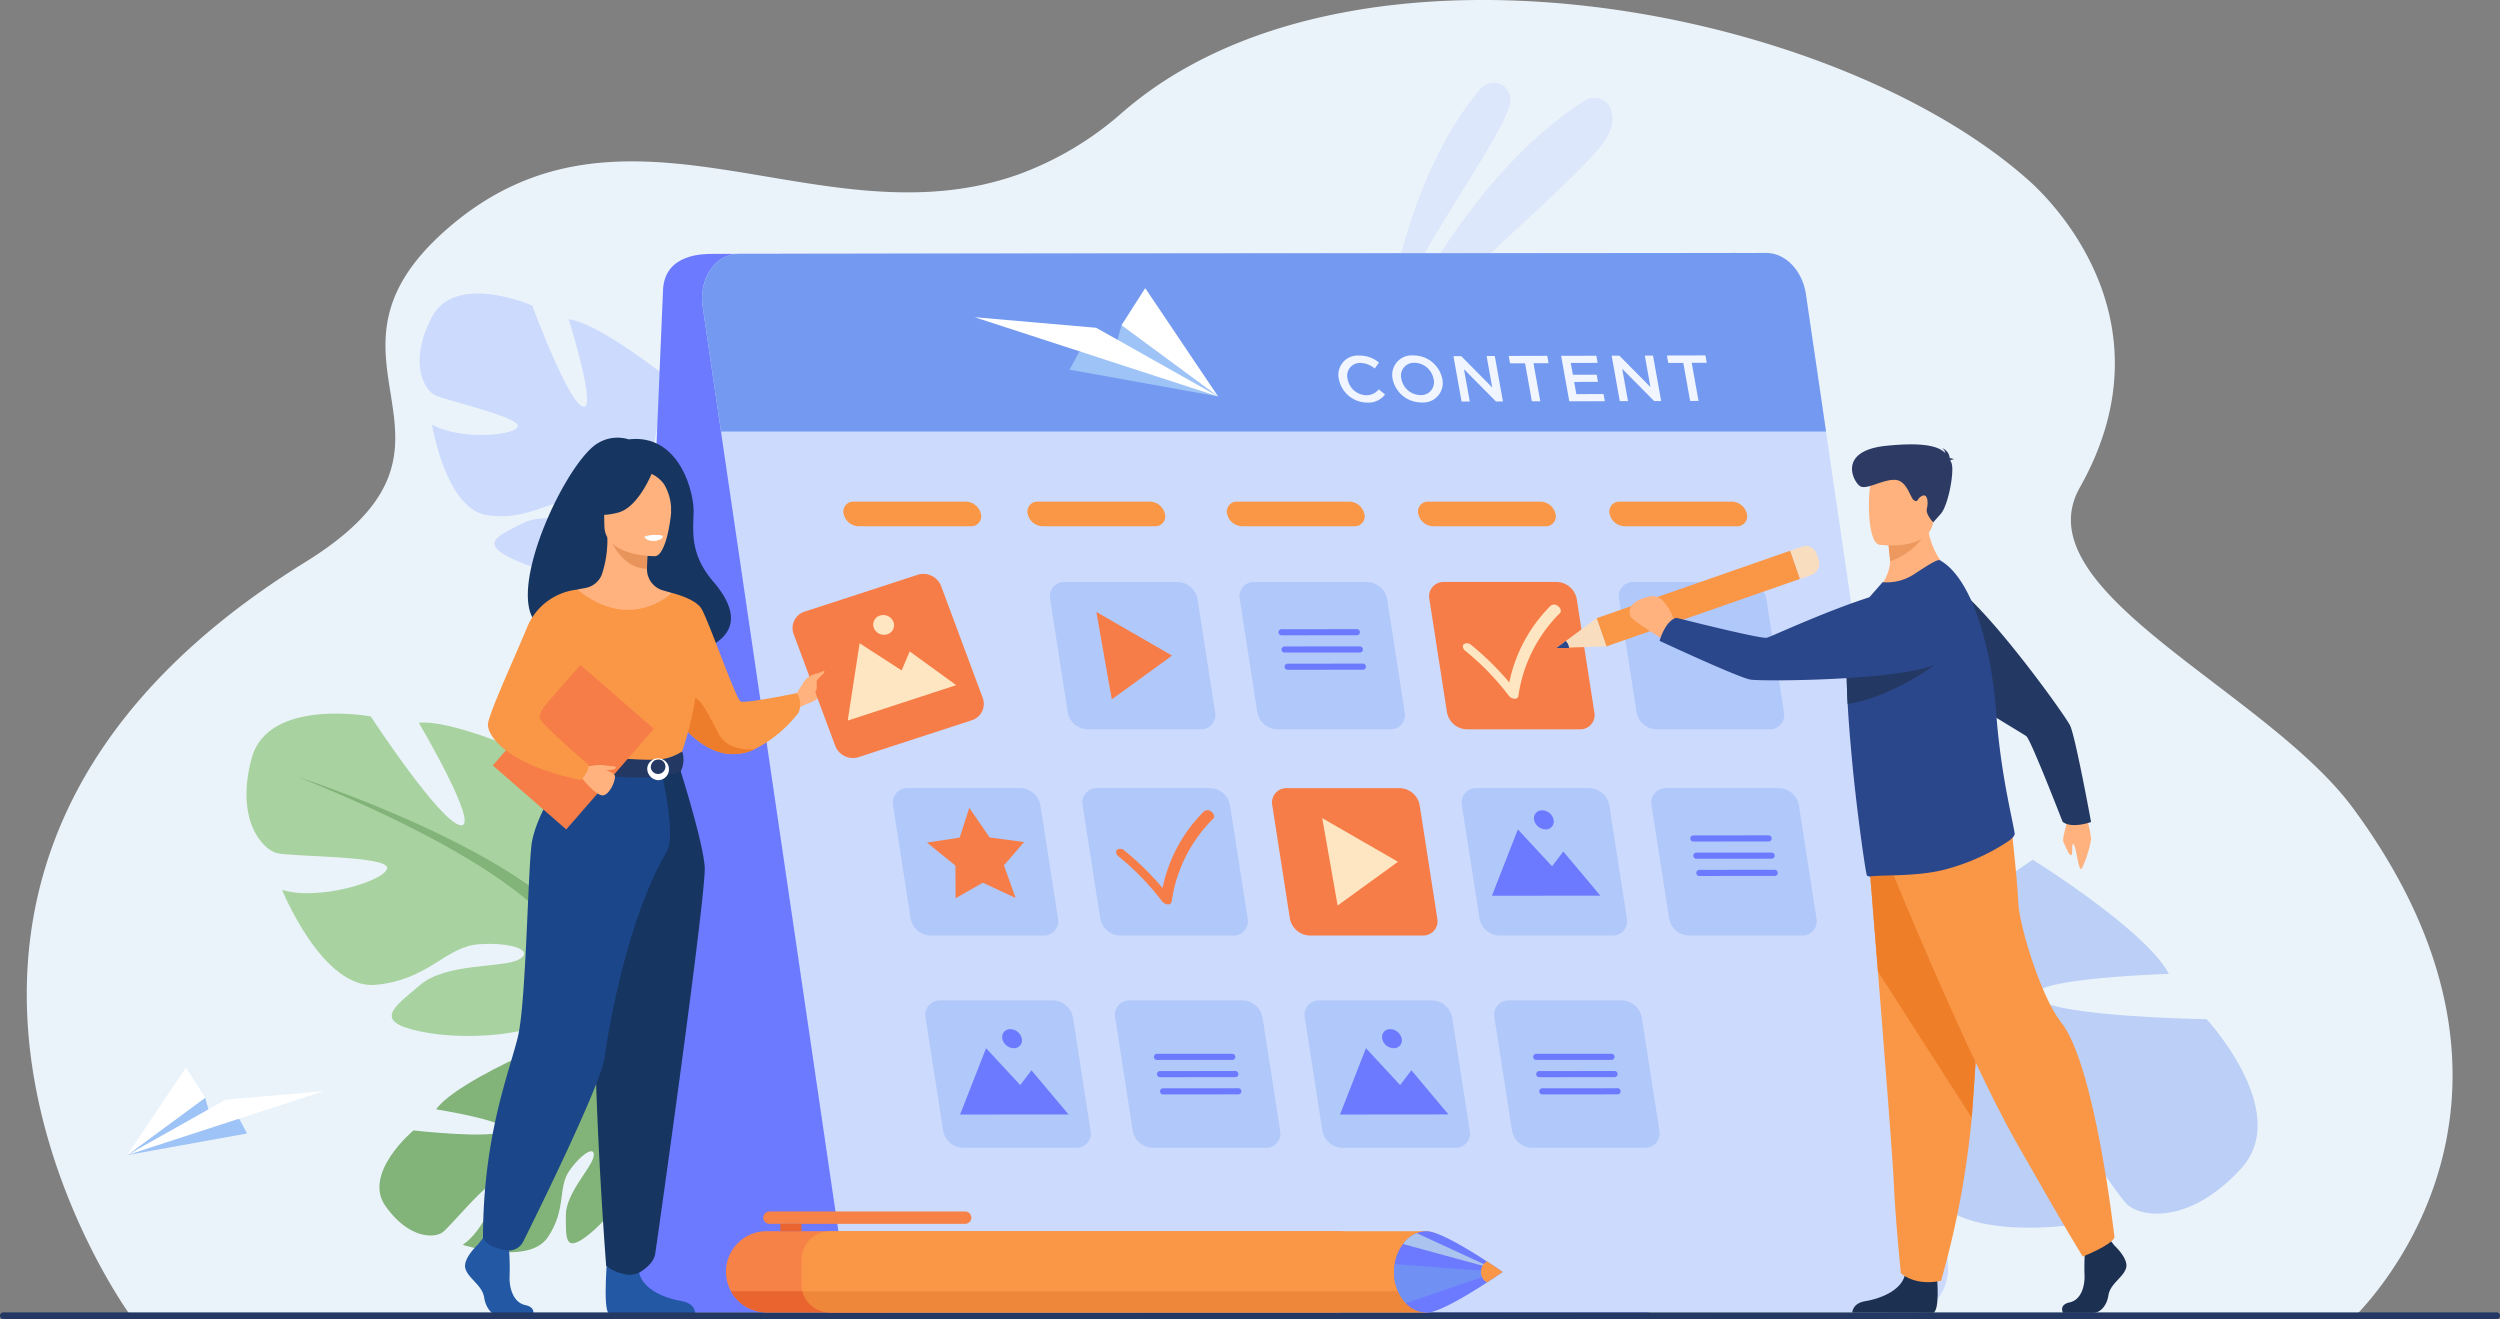 <svg xmlns="http://www.w3.org/2000/svg" width="295" height="155.644" viewBox="0 0 295 155.644">
  <rect x="0" y="0" width="295" height="155.644" fill="#808080" stroke="none"/>
  <g id="Grupo_71644" data-name="Grupo 71644" transform="translate(-180.371 -267.521)">
    <path id="Trazado_106458" data-name="Trazado 106458" d="M483.639,422.905c-16.861,0-262.483.051-262.625-.32l-.024-.047a.225.225,0,0,1-.024-.069c-.094-.186-37.845-52.331,20.844-88.632,22.963-14.2-1.437-23.58,16.823-39.392,20.986-18.171,43.887,1.93,67.223-6.309a38.235,38.235,0,0,0,12.4-7.388,45.29,45.29,0,0,1,7.622-5.312q.629-.352,1.271-.687a54.445,54.445,0,0,1,5.085-2.317q1.762-.7,3.591-1.291h0q2.9-.942,5.952-1.627a78.887,78.887,0,0,1,8.877-1.462q1.98-.216,3.992-.342c26.074-1.646,55.417,7.611,70.56,21.14,3.049,2.724,16.912,16.82,5.984,36.2-6.9,12.233,22,23.916,32.276,37.885C509.583,398.445,483.876,422.442,483.639,422.905Z" transform="translate(-25.399)" fill="#ebf3fa"/>
    <g id="Grupo_71620" data-name="Grupo 71620" transform="translate(225.14 390.628)">
      <path id="Trazado_106459" data-name="Trazado 106459" d="M613.954,1389.226s1.483-8.076-4.843-8.977c0,0-4.281-.074-6.772,1.583,0,0,7.227,4.005,6.4,5.3s-7.731-5.043-7.731-5.043-7.611,3.494-9.28,5.956c0,0,9.091,1.456,7.969,2.511s-10.653-.021-10.653-.021-6.041,5.043-3.3,8.925,5.783,3.8,6.735,3.1,5.573-6.424,6.186-5.667-1.38,5.557-3.81,7.141c0,0,7.761,2.462,10.027-.87s1.147-5.874,2.584-7.908,3.111-3,2.833-1.622-3.306,4.332-3.273,6.965-.195,4.554,2.771,2.173,6.865-7.834,5.513-10.692Z" transform="translate(-585.028 -1380.249)" fill="#82b378"/>
      <g id="Grupo_71619" data-name="Grupo 71619" transform="translate(4.071 8.511)">
        <path id="Trazado_106460" data-name="Trazado 106460" d="M621.821,1466.077s17.8-11.3,24.856-8.431a15.24,15.24,0,0,0,6.588,2.979l1.1.914s-5.092-1.491-6.338-1.035C648.029,1460.5,646.041,1453.024,621.821,1466.077Z" transform="translate(-621.821 -1457.179)" fill="#82b378"/>
        <path id="Trazado_106461" data-name="Trazado 106461" d="M895.766,1488.311a13.231,13.231,0,0,1,8.868,5.624l-.672.476s-4.356-4.614-7.828-5.39S895.766,1488.311,895.766,1488.311Z" transform="translate(-864.322 -1484.865)" fill="#82b378"/>
      </g>
    </g>
    <path id="Trazado_106462" data-name="Trazado 106462" d="M658.372,592.046s-.435,10.311-2.348,10.112,1.313-11.454,1.313-11.454-8.156-6.549-11.84-7.037c0,0,3.455,10.969,1.649,10.3s-5.931-11.912-5.931-11.912-9.009-3.93-11.816,1.3-1.014,8.584.3,9.257,10.29,2.635,9.788,3.743-6.978,1.564-10.106-.264c0,0,1.587,10.045,6.576,10.714s7.2-2,10.278-1.533,5.1,1.8,3.4,2.258-6.687-1.272-9.609.236-5.2,2.328-.878,4.31,12.588,3.291,15.025.182l.3-.389a1.893,1.893,0,0,1-.3.389c.723.682,1.437,3.3,1.892,5.286.053.332.152.8.311,1.437h0c.058.285.1.518.135.681.669,4.369-1.78,11.076-1.78,11.076l.908.485a16.526,16.526,0,0,0,1.325-13.049,19.036,19.036,0,0,1-.354-9.024s9.851-2.857,7.321-10.427C663.925,598.725,661.615,593.9,658.372,592.046Z" transform="translate(-398.028 -278.479)" fill="#aec3ff" opacity="0.5"/>
    <path id="Trazado_106463" data-name="Trazado 106463" d="M1884.824,1139.91s-14.595,5.8-13.347,8.453,15.8-7.64,15.8-7.64,13.505,8.427,16.057,13.475c0,0-17.494.547-15.633,2.808s20.092,2.536,20.092,2.536,10.172,10.969,4.071,17.627-11.823,5.768-13.449,4.219-8.954-13.46-10.294-12.181,1.258,10.811,5.457,14.385c0,0-15.229,2.767-18.7-4.065s-.742-11.353-2.961-15.536-5.139-6.417-4.95-3.743,5.186,8.967,4.488,13.924-.734,8.633-5.751,3.427-11.051-16.43-7.809-21.493l.405-.633a2.871,2.871,0,0,0-.405.633c-1.343-.7-5.462-.407-8.545-.063-.5.09-1.224.183-2.22.275h0c-.439.06-.8.111-1.046.148-6.613,1.233-15.018,8.122-15.018,8.122l-1.153-1.061a25.151,25.151,0,0,1,18.081-8.459,28.972,28.972,0,0,0,13.142-4.025s-.844-15.587,11.3-15.756C1872.439,1135.287,1880.529,1136.182,1884.824,1139.91Z" transform="translate(-1467.045 -771.76)" fill="#8cacf4" opacity="0.5"/>
    <path id="Trazado_106464" data-name="Trazado 106464" d="M851.775,662.351H966.036l10.382-125.035-120.7.11c-1.046,0-5.724-.111-5.984,4.166l-4.7,111.277C844.853,658.031,847.924,662.351,851.775,662.351Z" transform="translate(-591.122 -239.946)" fill="#6c7aff"/>
    <g id="Grupo_71621" data-name="Grupo 71621" transform="translate(342.731 277.28)" opacity="0.5">
      <path id="Trazado_106465" data-name="Trazado 106465" d="M1657.933,384.87s2.127-17.819,11.258-28.452a1.993,1.993,0,0,1,3.5,1.349q0,.047,0,.094C1672.567,361.04,1662.344,374.447,1657.933,384.87Z" transform="translate(-1656.823 -355.726)" fill="#aec3ff" opacity="0.5"/>
      <path id="Trazado_106466" data-name="Trazado 106466" d="M1647.9,404.345s9.1-22.272,24.639-32.122a2.114,2.114,0,0,1,2.866.542,3.354,3.354,0,0,1,.135,3.012C1674.3,379.695,1656.972,392.881,1647.9,404.345Z" transform="translate(-1647.902 -370.099)" fill="#aec3ff" opacity="0.5"/>
    </g>
    <g id="Grupo_71623" data-name="Grupo 71623" transform="translate(209.456 351.723)">
      <path id="Trazado_106467" data-name="Trazado 106467" d="M484.368,1057.615s11.206-6.275,5.976-14.791c0,0-4.183-5.229-8.666-6.574,0,0,2.39,12.7,0,13s-1.643-14.343-1.643-14.343-11.8-5.677-16.435-5.229c0,0,7.321,12.4,4.93,12.1s-10.608-12.849-10.608-12.849-12.1-2.241-14.044,4.93,1.2,10.757,2.988,11.206,13.3.3,13,1.793-8.068,3.885-12.4,2.54c0,0,4.781,11.8,11.056,11.206s8.218-4.482,12.1-4.781,6.723.747,4.781,1.793-8.516.343-11.654,3.01-5.677,4.311.15,5.506,16.286.448,18.377-4.034Z" transform="translate(-443.266 -1028.597)" fill="#a8d29f"/>
      <g id="Grupo_71622" data-name="Grupo 71622" transform="translate(6.141 7.503)">
        <path id="Trazado_106468" data-name="Trazado 106468" d="M498.771,1096.416s31.376,10.16,34.962,21.515a23.835,23.835,0,0,0,2.988,10.907v2.241s-3.287-7.62-5.08-8.666C531.641,1122.413,538.663,1112.552,498.771,1096.416Z" transform="translate(-498.771 -1096.416)" fill="#82b378"/>
        <path id="Trazado_106469" data-name="Trazado 106469" d="M829.738,1378.254a20.694,20.694,0,0,1,2.08,16.292l-1.245-.334s1.208-9.852-1.323-14.807S829.738,1378.254,829.738,1378.254Z" transform="translate(-791.788 -1345.832)" fill="#82b378"/>
      </g>
    </g>
    <path id="Trazado_106470" data-name="Trazado 106470" d="M1071.951,662.274l-121.319.112c-2.265,0-4.271-2.082-4.679-4.86l-13.718-93.435-.837-5.7-2.159-14.711c-.487-3.317,1.472-6.249,4.176-6.252l121.319-.111c2.265,0,4.271,2.081,4.679,4.86l2.38,16.214.819,5.583,13.515,92.049C1076.614,659.339,1074.656,662.272,1071.951,662.274Z" transform="translate(-665.951 -239.946)" fill="#ccdbfd"/>
    <path id="Trazado_106471" data-name="Trazado 106471" d="M1061.793,558.39H931.4l-2.159-14.711c-.487-3.317,1.472-6.249,4.176-6.252l121.319-.111c2.265,0,4.271,2.081,4.679,4.86Z" transform="translate(-665.951 -239.946)" fill="#739af0"/>
    <g id="Grupo_71624" data-name="Grupo 71624" transform="translate(338.313 309.462)">
      <path id="Trazado_106472" data-name="Trazado 106472" d="M1608.015,649.542a2.271,2.271,0,0,1,2.392-2.782,3.527,3.527,0,0,1,2.342.83l-.507.7a2.715,2.715,0,0,0-1.688-.663,1.508,1.508,0,0,0-1.507,1.913,2.3,2.3,0,0,0,2.19,1.9,1.856,1.856,0,0,0,1.484-.7l.742.612a2.454,2.454,0,0,1-2.1.956A3.429,3.429,0,0,1,1608.015,649.542Z" transform="translate(-1607.969 -646.743)" fill="#f0f5ff"/>
      <path id="Trazado_106473" data-name="Trazado 106473" d="M1665.39,649.391a2.3,2.3,0,0,1,2.44-2.782,3.461,3.461,0,0,1,3.417,2.767,2.3,2.3,0,0,1-2.44,2.782A3.461,3.461,0,0,1,1665.39,649.391Zm4.825-.013a2.332,2.332,0,0,0-2.246-1.9,1.519,1.519,0,0,0-1.547,1.913,2.332,2.332,0,0,0,2.246,1.9A1.519,1.519,0,0,0,1670.216,649.378Z" transform="translate(-1658.998 -646.609)" fill="#f0f5ff"/>
      <path id="Trazado_106474" data-name="Trazado 106474" d="M1730.557,647.228l.912,0,3.665,3.7-.664-3.71.968,0,.96,5.365-.824,0-3.772-3.809.683,3.817-.968,0Z" transform="translate(-1716.994 -647.148)" fill="#f0f5ff"/>
      <path id="Trazado_106475" data-name="Trazado 106475" d="M1791.443,647.95l-1.776,0-.156-.874,4.546-.012.156.874-1.777,0,.8,4.491-.992,0Z" transform="translate(-1769.425 -647.018)" fill="#f0f5ff"/>
      <path id="Trazado_106476" data-name="Trazado 106476" d="M1845.424,646.944l4.154-.011.151.843-3.169.008.25,1.395,2.809-.007.151.843-2.809.007.258,1.441,3.209-.008.151.843-4.194.011Z" transform="translate(-1819.153 -646.897)" fill="#f0f5ff"/>
      <path id="Trazado_106477" data-name="Trazado 106477" d="M1899.315,646.788l.912,0,3.665,3.7-.664-3.709.969,0,.96,5.365-.824,0-3.772-3.809.683,3.817-.969,0Z" transform="translate(-1867.082 -646.757)" fill="#f0f5ff"/>
      <path id="Trazado_106478" data-name="Trazado 106478" d="M1960.2,647.51l-1.776,0-.156-.874,4.545-.012.156.874-1.776,0L1962,652l-.993,0Z" transform="translate(-1919.513 -646.627)" fill="#f0f5ff"/>
    </g>
    <path id="Trazado_106479" data-name="Trazado 106479" d="M1185.1,1351.917h-13.343a2.454,2.454,0,0,1-2.339-2.024l-2.074-13.343a1.69,1.69,0,0,1,1.71-2.024H1182.4a2.454,2.454,0,0,1,2.339,2.024l2.074,13.343A1.69,1.69,0,0,1,1185.1,1351.917Z" transform="translate(-877.758 -948.955)" fill="#739af0" opacity="0.3"/>
    <path id="Trazado_106480" data-name="Trazado 106480" d="M1387.344,1351.917H1374a2.454,2.454,0,0,1-2.339-2.024l-2.074-13.343a1.69,1.69,0,0,1,1.71-2.024h13.343a2.454,2.454,0,0,1,2.339,2.024l2.074,13.343A1.69,1.69,0,0,1,1387.344,1351.917Z" transform="translate(-1057.626 -948.955)" fill="#739af0" opacity="0.3"/>
    <path id="Trazado_106481" data-name="Trazado 106481" d="M1150.411,1125.514h-13.343a2.454,2.454,0,0,1-2.339-2.024l-2.074-13.343a1.69,1.69,0,0,1,1.71-2.024h13.343a2.454,2.454,0,0,1,2.339,2.024l2.074,13.343A1.69,1.69,0,0,1,1150.411,1125.514Z" transform="translate(-846.906 -747.6)" fill="#739af0" opacity="0.3"/>
    <path id="Trazado_106482" data-name="Trazado 106482" d="M1176.444,1132.626l4.06.543-2.371,2.743,1.372,3.85-3.869-1.8-3.212,1.837-.02-3.857-3.357-2.715,3.857-.582,1.137-3.515Z" transform="translate(-879.294 -766.283)" fill="#f77d48"/>
    <path id="Trazado_106483" data-name="Trazado 106483" d="M1924.7,905.606h-13.343a2.454,2.454,0,0,1-2.339-2.024l-2.074-13.343a1.69,1.69,0,0,1,1.71-2.025h13.343a2.454,2.454,0,0,1,2.339,2.025l2.074,13.343A1.69,1.69,0,0,1,1924.7,905.606Z" transform="translate(-1535.53 -552.022)" fill="#739af0" opacity="0.3"/>
    <path id="Trazado_106484" data-name="Trazado 106484" d="M1204.4,1393.322l3.063-7.826,4.033,4.349,1.324-1.743,4.375,5.21Z" transform="translate(-910.737 -994.287)" fill="#6c7aff"/>
    <path id="Trazado_106485" data-name="Trazado 106485" d="M1249.291,1366.3a.928.928,0,0,1,.951-1.124,1.413,1.413,0,0,1,1.347,1.122.928.928,0,0,1-.952,1.124A1.412,1.412,0,0,1,1249.291,1366.3Z" transform="translate(-950.645 -976.214)" fill="#6c7aff"/>
    <path id="Trazado_106486" data-name="Trazado 106486" d="M1589.588,1351.917h-13.343a2.454,2.454,0,0,1-2.339-2.024l-2.074-13.343a1.69,1.69,0,0,1,1.709-2.024h13.343a2.454,2.454,0,0,1,2.339,2.024l2.074,13.343A1.69,1.69,0,0,1,1589.588,1351.917Z" transform="translate(-1237.495 -948.955)" fill="#739af0" opacity="0.3"/>
    <g id="Grupo_71625" data-name="Grupo 71625" transform="translate(338.491 388.961)">
      <path id="Trazado_106487" data-name="Trazado 106487" d="M1609.578,1393.322l3.063-7.826,4.033,4.349L1618,1388.1l4.375,5.21Z" transform="translate(-1609.578 -1383.248)" fill="#6c7aff"/>
      <path id="Trazado_106488" data-name="Trazado 106488" d="M1654.468,1366.3a.928.928,0,0,1,.952-1.124,1.413,1.413,0,0,1,1.348,1.122.928.928,0,0,1-.952,1.124A1.412,1.412,0,0,1,1654.468,1366.3Z" transform="translate(-1649.486 -1365.175)" fill="#6c7aff"/>
    </g>
    <path id="Trazado_106489" data-name="Trazado 106489" d="M1757.143,1125.514H1743.8a2.454,2.454,0,0,1-2.339-2.024l-2.074-13.343a1.69,1.69,0,0,1,1.71-2.024h13.343a2.454,2.454,0,0,1,2.339,2.024l2.074,13.343A1.69,1.69,0,0,1,1757.143,1125.514Z" transform="translate(-1386.512 -747.6)" fill="#739af0" opacity="0.3"/>
    <g id="Grupo_71626" data-name="Grupo 71626" transform="translate(356.416 363.143)">
      <path id="Trazado_106490" data-name="Trazado 106490" d="M1771.6,1159.965l3.063-7.826,4.033,4.349,1.324-1.743,4.375,5.21Z" transform="translate(-1771.597 -1149.89)" fill="#6c7aff"/>
      <path id="Trazado_106491" data-name="Trazado 106491" d="M1816.486,1132.941a.928.928,0,0,1,.952-1.124,1.413,1.413,0,0,1,1.347,1.122.928.928,0,0,1-.952,1.124A1.413,1.413,0,0,1,1816.486,1132.941Z" transform="translate(-1811.504 -1131.817)" fill="#6c7aff"/>
    </g>
    <path id="Trazado_106492" data-name="Trazado 106492" d="M1317.965,905.606h-13.343a2.454,2.454,0,0,1-2.339-2.024l-2.074-13.343a1.69,1.69,0,0,1,1.71-2.025h13.343a2.454,2.454,0,0,1,2.339,2.025l2.074,13.343A1.69,1.69,0,0,1,1317.965,905.606Z" transform="translate(-995.923 -552.022)" fill="#739af0" opacity="0.3"/>
    <path id="Trazado_106493" data-name="Trazado 106493" d="M1349.732,920.212l1.818,10.312,7.114-5.162Z" transform="translate(-1039.989 -580.48)" fill="#f77d48"/>
    <path id="Trazado_106494" data-name="Trazado 106494" d="M1554.9,1125.514h-13.343a2.454,2.454,0,0,1-2.339-2.024l-2.074-13.343a1.69,1.69,0,0,1,1.709-2.024H1552.2a2.454,2.454,0,0,1,2.339,2.024l2.074,13.343A1.69,1.69,0,0,1,1554.9,1125.514Z" transform="translate(-1206.644 -747.6)" fill="#f77d48"/>
    <path id="Trazado_106495" data-name="Trazado 106495" d="M1590.624,1140.12l1.818,10.311,7.114-5.162Z" transform="translate(-1254.229 -776.058)" fill="#ffe6c2"/>
    <path id="Trazado_106496" data-name="Trazado 106496" d="M1959.387,1125.514h-13.343a2.454,2.454,0,0,1-2.339-2.024l-2.074-13.343a1.69,1.69,0,0,1,1.71-2.024h13.343a2.454,2.454,0,0,1,2.339,2.024l2.074,13.343A1.69,1.69,0,0,1,1959.387,1125.514Z" transform="translate(-1566.381 -747.6)" fill="#739af0" opacity="0.3"/>
    <path id="Trazado_106497" data-name="Trazado 106497" d="M1791.832,1351.917h-13.343a2.454,2.454,0,0,1-2.339-2.024l-2.074-13.343a1.69,1.69,0,0,1,1.71-2.024h13.343a2.455,2.455,0,0,1,2.339,2.024l2.074,13.343A1.69,1.69,0,0,1,1791.832,1351.917Z" transform="translate(-1417.363 -948.955)" fill="#739af0" opacity="0.3"/>
    <path id="Trazado_106498" data-name="Trazado 106498" d="M1520.209,905.606h-13.343a2.454,2.454,0,0,1-2.339-2.024l-2.074-13.343a1.69,1.69,0,0,1,1.71-2.025h13.343a2.454,2.454,0,0,1,2.339,2.025l2.074,13.343A1.69,1.69,0,0,1,1520.209,905.606Z" transform="translate(-1175.792 -552.022)" fill="#739af0" opacity="0.3"/>
    <g id="Grupo_71627" data-name="Grupo 71627" transform="translate(331.233 341.764)">
      <path id="Trazado_106499" data-name="Trazado 106499" d="M1553.22,939.3l-8.885.007a.36.36,0,0,1-.355-.3h0a.36.36,0,0,1,.354-.422l8.885-.007a.36.36,0,0,1,.355.3h0A.36.36,0,0,1,1553.22,939.3Z" transform="translate(-1543.974 -938.582)" fill="#6c7aff"/>
      <path id="Trazado_106500" data-name="Trazado 106500" d="M1556.459,957.676l-8.885.007a.36.36,0,0,1-.355-.3h0a.36.36,0,0,1,.354-.422l8.885-.007a.36.36,0,0,1,.355.3h0A.36.36,0,0,1,1556.459,957.676Z" transform="translate(-1546.855 -954.923)" fill="#6c7aff"/>
      <path id="Trazado_106501" data-name="Trazado 106501" d="M1559.7,976.051l-8.885.007a.36.36,0,0,1-.355-.3h0a.36.36,0,0,1,.354-.423l8.885-.007a.36.36,0,0,1,.355.3h0A.36.36,0,0,1,1559.7,976.051Z" transform="translate(-1549.737 -971.265)" fill="#6c7aff"/>
    </g>
    <g id="Grupo_71628" data-name="Grupo 71628" transform="translate(379.822 366.094)">
      <path id="Trazado_106502" data-name="Trazado 106502" d="M1992.4,1159.209l-8.885.007a.36.36,0,0,1-.355-.3h0a.36.36,0,0,1,.354-.422l8.885-.007a.36.36,0,0,1,.355.3h0A.36.36,0,0,1,1992.4,1159.209Z" transform="translate(-1983.152 -1158.489)" fill="#6c7aff"/>
      <path id="Trazado_106503" data-name="Trazado 106503" d="M1995.636,1177.583l-8.885.007a.36.36,0,0,1-.355-.3h0a.36.36,0,0,1,.354-.423l8.885-.007a.36.36,0,0,1,.355.3h0A.36.36,0,0,1,1995.636,1177.583Z" transform="translate(-1986.032 -1174.83)" fill="#6c7aff"/>
      <path id="Trazado_106504" data-name="Trazado 106504" d="M1998.877,1195.958l-8.885.007a.36.36,0,0,1-.355-.3h0a.36.36,0,0,1,.354-.423l8.885-.007a.36.36,0,0,1,.355.3h0A.36.36,0,0,1,1998.877,1195.958Z" transform="translate(-1988.915 -1191.172)" fill="#6c7aff"/>
    </g>
    <g id="Grupo_71629" data-name="Grupo 71629" transform="translate(316.534 391.869)">
      <path id="Trazado_106505" data-name="Trazado 106505" d="M1420.354,1392.184l-8.885.007a.36.36,0,0,1-.355-.3h0a.36.36,0,0,1,.354-.423l8.885-.007a.36.36,0,0,1,.355.3h0A.361.361,0,0,1,1420.354,1392.184Z" transform="translate(-1411.109 -1391.464)" fill="#6c7aff"/>
      <path id="Trazado_106506" data-name="Trazado 106506" d="M1423.594,1410.559l-8.885.007a.36.36,0,0,1-.355-.3h0a.36.36,0,0,1,.354-.422l8.885-.007a.36.36,0,0,1,.355.3h0A.36.36,0,0,1,1423.594,1410.559Z" transform="translate(-1413.99 -1407.806)" fill="#6c7aff"/>
      <path id="Trazado_106507" data-name="Trazado 106507" d="M1426.833,1428.934l-8.885.007a.36.36,0,0,1-.355-.3h0a.36.36,0,0,1,.354-.423l8.885-.007a.36.36,0,0,1,.355.3h0A.36.36,0,0,1,1426.833,1428.934Z" transform="translate(-1416.871 -1424.148)" fill="#6c7aff"/>
    </g>
    <g id="Grupo_71630" data-name="Grupo 71630" transform="translate(361.284 391.869)">
      <path id="Trazado_106508" data-name="Trazado 106508" d="M1824.843,1392.184l-8.885.007a.361.361,0,0,1-.355-.3h0a.36.36,0,0,1,.354-.423l8.885-.007a.36.36,0,0,1,.355.3h0A.36.36,0,0,1,1824.843,1392.184Z" transform="translate(-1815.597 -1391.464)" fill="#6c7aff"/>
      <path id="Trazado_106509" data-name="Trazado 106509" d="M1828.082,1410.559l-8.885.007a.36.36,0,0,1-.355-.3h0a.36.36,0,0,1,.354-.422l8.885-.007a.36.36,0,0,1,.355.3h0A.36.36,0,0,1,1828.082,1410.559Z" transform="translate(-1818.478 -1407.806)" fill="#6c7aff"/>
      <path id="Trazado_106510" data-name="Trazado 106510" d="M1831.321,1428.934l-8.885.007a.36.36,0,0,1-.355-.3h0a.36.36,0,0,1,.354-.423l8.885-.007a.361.361,0,0,1,.355.3h0A.36.36,0,0,1,1831.321,1428.934Z" transform="translate(-1821.359 -1424.148)" fill="#6c7aff"/>
    </g>
    <path id="Trazado_106511" data-name="Trazado 106511" d="M1352.655,1125.514h-13.343a2.454,2.454,0,0,1-2.339-2.024l-2.074-13.343a1.69,1.69,0,0,1,1.71-2.024h13.343a2.454,2.454,0,0,1,2.339,2.024l2.074,13.343A1.69,1.69,0,0,1,1352.655,1125.514Z" transform="translate(-1026.775 -747.6)" fill="#739af0" opacity="0.3"/>
    <path id="Trazado_106512" data-name="Trazado 106512" d="M1376.949,1142.727h-.037a.95.95,0,0,1-.676-.373,30.482,30.482,0,0,0-5.117-5.276c-.3-.242-.383-.593-.192-.784a.7.7,0,0,1,.883.092,32.974,32.974,0,0,1,4.493,4.418,17.841,17.841,0,0,1,4.907-9.074.7.7,0,0,1,.884.095c.3.243.381.594.19.784a17.223,17.223,0,0,0-4.91,9.8A.39.39,0,0,1,1376.949,1142.727Z" transform="translate(-1058.749 -768.491)" fill="#f77d48"/>
    <path id="Trazado_106513" data-name="Trazado 106513" d="M1094.953,805.468H1081.7a1.864,1.864,0,0,1-1.756-1.453h0a1.17,1.17,0,0,1,1.189-1.453h13.254a1.864,1.864,0,0,1,1.756,1.453h0A1.17,1.17,0,0,1,1094.953,805.468Z" transform="translate(-800.023 -475.847)" fill="#f99746"/>
    <path id="Trazado_106514" data-name="Trazado 106514" d="M1291.251,805.468H1278a1.864,1.864,0,0,1-1.756-1.453h0a1.17,1.17,0,0,1,1.19-1.453h13.254a1.864,1.864,0,0,1,1.756,1.453h0A1.17,1.17,0,0,1,1291.251,805.468Z" transform="translate(-974.604 -475.847)" fill="#f99746"/>
    <path id="Trazado_106515" data-name="Trazado 106515" d="M1503.967,805.468h-13.254a1.864,1.864,0,0,1-1.756-1.453h0a1.17,1.17,0,0,1,1.189-1.453H1503.4a1.864,1.864,0,0,1,1.756,1.453h0A1.169,1.169,0,0,1,1503.967,805.468Z" transform="translate(-1163.786 -475.847)" fill="#f99746"/>
    <path id="Trazado_106516" data-name="Trazado 106516" d="M1707.825,805.468h-13.254a1.864,1.864,0,0,1-1.756-1.453h0a1.17,1.17,0,0,1,1.189-1.453h13.254a1.864,1.864,0,0,1,1.756,1.453h0A1.17,1.17,0,0,1,1707.825,805.468Z" transform="translate(-1345.09 -475.847)" fill="#f99746"/>
    <path id="Trazado_106517" data-name="Trazado 106517" d="M1911.9,805.468h-13.254a1.864,1.864,0,0,1-1.756-1.453h0a1.17,1.17,0,0,1,1.189-1.453h13.254a1.864,1.864,0,0,1,1.756,1.453h0A1.17,1.17,0,0,1,1911.9,805.468Z" transform="translate(-1526.584 -475.847)" fill="#f99746"/>
    <g id="Grupo_71631" data-name="Grupo 71631" transform="translate(349.012 336.192)">
      <path id="Trazado_106518" data-name="Trazado 106518" d="M1722.454,905.606h-13.343a2.454,2.454,0,0,1-2.339-2.024l-2.074-13.343a1.69,1.69,0,0,1,1.71-2.025h13.343a2.454,2.454,0,0,1,2.339,2.025l2.074,13.343A1.69,1.69,0,0,1,1722.454,905.606Z" transform="translate(-1704.673 -888.214)" fill="#f77d48"/>
    </g>
    <path id="Trazado_106519" data-name="Trazado 106519" d="M1746.748,923.417h-.037a.951.951,0,0,1-.676-.373,30.488,30.488,0,0,0-5.117-5.276c-.3-.242-.383-.593-.192-.784a.7.7,0,0,1,.883.092,33,33,0,0,1,4.493,4.418,17.841,17.841,0,0,1,4.906-9.074.7.7,0,0,1,.884.1c.3.243.381.594.19.784a17.224,17.224,0,0,0-4.91,9.8A.39.39,0,0,1,1746.748,923.417Z" transform="translate(-1387.635 -573.444)" fill="#ffe6c2"/>
    <g id="Grupo_71636" data-name="Grupo 71636" transform="translate(364.026 319.955)">
      <g id="Grupo_71632" data-name="Grupo 71632" transform="translate(40.301 15.773)">
        <path id="Trazado_106520" data-name="Trazado 106520" d="M2383.261,1129.275a18.664,18.664,0,0,1,.853,3.529,12.794,12.794,0,0,1-1.083,3.476c-.418.575-.625-2.34-.956-2.778s-.068,1.1-.3,1.239-.72-1.13-.929-1.578.511-2.1.514-3.256S2383.261,1129.275,2383.261,1129.275Z" transform="translate(-2361.316 -1102.036)" fill="#ffb27d"/>
        <path id="Trazado_106521" data-name="Trazado 106521" d="M2204.659,888.44a4.078,4.078,0,0,1,6.144-3.838c.058.035.115.071.172.108,4.229,2.722,13.354,15.423,13.981,16.7s2.481,11.395,2.481,11.395-2.29.838-3.362-.031c0,0-3.715-9.6-4.264-10.08s-14.858-8.509-14.98-11.519C2204.8,890.374,2204.736,889.417,2204.659,888.44Z" transform="translate(-2204.646 -884.014)" fill="#233862"/>
      </g>
      <g id="Grupo_71633" data-name="Grupo 71633" transform="translate(0 12.001)">
        <rect id="Rectángulo_8954" data-name="Rectángulo 8954" width="3.525" height="24.212" transform="matrix(-0.329, -0.944, 0.944, -0.329, 5.896, 11.839)" fill="#f99746"/>
        <path id="Trazado_106522" data-name="Trazado 106522" d="M1840.375,930.357l5.9-.186-1.159-3.329Z" transform="translate(-1840.375 -918.332)" fill="#f9ddbf"/>
        <path id="Trazado_106523" data-name="Trazado 106523" d="M2092.975,850.848l.224.643a1.464,1.464,0,0,1-.9,1.864l-1.276.444-1.159-3.329,1.355-.472A1.38,1.38,0,0,1,2092.975,850.848Z" transform="translate(-2062.261 -849.921)" fill="#f9ddbf"/>
      </g>
      <g id="Grupo_71634" data-name="Grupo 71634" transform="translate(34.908 45.226)">
        <path id="Trazado_106524" data-name="Trazado 106524" d="M2385.909,1590.058s1.705,1.556,1.372,2.662-1.871,1.843-2.079,3.194-1.04,2.088-1.788,2.088h-3.569s-.551-.951.78-1.238,1.832-1.874,1.749-3.349a25.969,25.969,0,0,1,.125-3.44l2.828-.655Z" transform="translate(-2354.968 -1540.743)" fill="#1c3051"/>
        <path id="Trazado_106525" data-name="Trazado 106525" d="M2165.925,1621.343s.306,3.541-.443,3.91l-9.58-.02s0-1.105,1.539-1.351,4.242-1.147,4.7-3.153S2165.925,1621.343,2165.925,1621.343Z" transform="translate(-2155.902 -1568.003)" fill="#1c3051"/>
        <path id="Trazado_106526" data-name="Trazado 106526" d="M2173.387,1173.3s.505,6.207,1.1,13.669c.807,10.136,1.778,22.586,1.874,24.945.166,4.1.832,10.647.832,10.647s1.58,1.556,4.741.9a105.72,105.72,0,0,0,3.622-19.247c.012-.162.025-.326.038-.489.749-10.073,1.912-31.285,1.912-31.285Z" transform="translate(-2171.453 -1169.987)" fill="#f99746"/>
        <path id="Trazado_106527" data-name="Trazado 106527" d="M2173.387,1173.3s.505,6.207,1.1,13.669l11.069,17.245c.012-.162.025-.326.038-.489.749-10.073,1.912-31.285,1.912-31.285Z" transform="translate(-2171.453 -1169.987)" fill="#ef7e29"/>
        <path id="Trazado_106528" data-name="Trazado 106528" d="M2194.243,1154.292s9.107,22.48,15.1,33.045,7.86,13.513,7.86,13.513,3.431-1.351,3.743-2.273c0,0-2.29-20.4-6.3-25.367-2.266-2.81-4.928-11.24-5.053-14.189s-.811-8.783-.811-8.783Z" transform="translate(-2190.001 -1150.238)" fill="#f99746"/>
      </g>
      <path id="Trazado_106529" data-name="Trazado 106529" d="M2187.444,822.555s-6.1,3.095-9.676,2.063a5.244,5.244,0,0,0,2.056-3.822,9.727,9.727,0,0,0-.188-1.894l2.34-1.917,2.218-1.834A9.086,9.086,0,0,0,2187.444,822.555Z" transform="translate(-2140.44 -806.997)" fill="#ffb27d"/>
      <path id="Trazado_106530" data-name="Trazado 106530" d="M2168.766,898.161a25.139,25.139,0,0,1-7.526,3.242c-3.219.764-7.177.538-8.5.74a.551.551,0,0,1-.386-.1c-.1-.053-.688-3.981-1.273-8.937-.026-.2-.053-.4-.064-.6l-.009-.067c-.228-1.938-.427-3.973-.6-6.014-.141-1.588-.258-3.158-.338-4.633-.1-1.845-.144-3.54-.1-4.935.019-.637.056-1.21.113-1.708a12.145,12.145,0,0,1,3.031-6.5l1.079-1.228a5.915,5.915,0,0,0,3.733-.953c1.318-.867,2.74-1.8,3.008-1.645,2.019,1.1,3.664,3.968,4.838,7.75a43.1,43.1,0,0,1,1.521,7.262c.106.812.2,1.644.266,2.474.014.154.025.307.037.458.158,2.267.417,4.391.7,6.288.386,2.559.825,4.7,1.136,6.212.156.768.275,1.362.345,1.788C2169.841,897.422,2169.1,897.954,2168.766,898.161Z" transform="translate(-2115.701 -851.155)" fill="#2b478b"/>
      <path id="Trazado_106531" data-name="Trazado 106531" d="M2199.292,831.816a8.166,8.166,0,0,1-4.449,3.721c-.157-1.37-.188-1.894-.188-1.894l2.34-1.917Z" transform="translate(-2155.458 -821.739)" fill="#ed985f"/>
      <path id="Trazado_106532" data-name="Trazado 106532" d="M2174.917,771.153s5.9.845,6.376-2.779,1.564-5.956-2.18-6.648-4.661.6-5.12,1.768S2173.4,770.839,2174.917,771.153Z" transform="translate(-2136.806 -759.308)" fill="#ffb27d"/>
      <path id="Trazado_106533" data-name="Trazado 106533" d="M2167.292,743.35c.052-.062.174-.114.448-.134a1.112,1.112,0,0,0-.515-.134,1.378,1.378,0,0,0-.939-1.2.822.822,0,0,1,.41.585c-.775-.765-2.413-1.3-6.91-.855-5.927.586-3.9,4.348-3.117,4.786s2.687-.843,4.121-.758,1.747,2.149,2.239,2.423.29-.224.941-.534.736.778.56,1.49.746,1.628.746,1.628l.893-1c.893-1,1.67-5.181,1.238-6.06C2167.368,743.508,2167.331,743.429,2167.292,743.35Z" transform="translate(-2120.81 -741.449)" fill="#2c3a64"/>
      <path id="Trazado_106534" data-name="Trazado 106534" d="M2160.311,974.081s-4.972,3.783-10.241,4.612c-.1-1.845-.144-3.54-.1-4.935Z" transform="translate(-2115.701 -948.056)" fill="#233862"/>
      <g id="Grupo_71635" data-name="Grupo 71635" transform="translate(8.634 17.027)">
        <path id="Trazado_106535" data-name="Trazado 106535" d="M1923.856,906.521c-.079-.084-1.092-3.473-2.845-3.226-1.144.161-3.013.824-2.517,2.33.2.593,3.68,2.634,3.68,2.634Z" transform="translate(-1918.412 -902.404)" fill="#ffb27d"/>
        <path id="Trazado_106536" data-name="Trazado 106536" d="M1983.468,897.04a4.078,4.078,0,0,1-.427,7.232l-.187.078c-4.668,1.872-20.307,1.96-21.708,1.735s-10.728-4.573-10.728-4.573.643-2.353,1.972-2.723c0,0,9.978,2.528,10.688,2.358s15.54-7.189,18.065-5.546C1981.809,896.035,1982.627,896.537,1983.468,897.04Z" transform="translate(-1946.877 -895.352)" fill="#2b478b"/>
      </g>
    </g>
    <g id="Grupo_71640" data-name="Grupo 71640" transform="translate(235.246 319.17)">
      <path id="Trazado_106537" data-name="Trazado 106537" d="M1029.322,988.354s.548-.905.884-1.405,1-1.124,1.174-.964-.513.823-.482,1.044,1.177-.522,1.3-.689c.248-.335.9-.7.985-.275a5.518,5.518,0,0,1-.628,2.128,4.18,4.18,0,0,1-1.657,1.165c-.511.181-1.387.6-1.387.6Z" transform="translate(-990.274 -958.047)" fill="#ffb27d"/>
      <path id="Trazado_106538" data-name="Trazado 106538" d="M748.364,756.9c-.378-.73,8.255-3.358,8.392,3.844,0,0,16.172-.4,8.45-9.412-2.673-3.121-2.4-5.7-2.318-8.1s-1.665-9.383-7.651-8.68a4.457,4.457,0,0,0-3.524.377C747.263,737.237,737.3,759.558,748.364,756.9Z" transform="translate(-735.917 -734.354)" fill="#163560"/>
      <path id="Trazado_106539" data-name="Trazado 106539" d="M890.247,912.751a15.793,15.793,0,0,0,1.61,2.435c1.251,1.567,3.18,3.377,5.6,3.734a6.011,6.011,0,0,0,3.328-.54h0a15.174,15.174,0,0,0,5.153-4.308,2.4,2.4,0,0,0-.208-2.3s-6.061,1.262-6.627.979-3.865-9.788-4.65-10.983-3.464-1.815-3.464-1.815Z" transform="translate(-866.585 -881.633)" fill="#f99746"/>
      <path id="Trazado_106540" data-name="Trazado 106540" d="M903.3,1012.332c1.251,1.567,3.18,3.377,5.6,3.734a6.01,6.01,0,0,0,3.328-.54c-.115.015-3.052.378-4.223-1.717-1.194-2.137-2.486-5.531-4.26-4.4C902.978,1009.9,903.012,1011.111,903.3,1012.332Z" transform="translate(-878.026 -978.779)" fill="#ed7d2b"/>
      <path id="Trazado_106541" data-name="Trazado 106541" d="M677.879,1588.784s-1.812,1.654-1.459,2.829,1.989,1.958,2.21,3.395,1.105,2.219,1.9,2.219h3.793s.586-1.01-.829-1.315-1.948-1.992-1.859-3.559a27.609,27.609,0,0,0-.133-3.656l-3.006-.7Z" transform="translate(-676.374 -1493.557)" fill="#2358a5"/>
      <path id="Trazado_106542" data-name="Trazado 106542" d="M826.592,1601.429s-.652,7.006.144,7.4l10.182-.021s0-1.175-1.635-1.436-4.508-1.219-4.995-3.351S826.592,1601.429,826.592,1601.429Z" transform="translate(-809.749 -1505.5)" fill="#2358a5"/>
      <path id="Trazado_106543" data-name="Trazado 106543" d="M762.66,874.621c2.1-4.7,3.377-6.047,3.133-7.506-.182-1.086.555-20.239.555-20.239.249-.077.747-.146,1.019-.207a2.556,2.556,0,0,0,1.867-1.624,13.033,13.033,0,0,0,.634-4.322l.268.053,4.513.894s-.1,1.42-.106,2.758c0,.011,0,.022,0,.033a2.6,2.6,0,0,0,1.873,2.51c.57.165,1.066.305,1.066.305a41.386,41.386,0,0,1,1.974,9.591c.316,4.86-3.013,6.972.025,16.684C782.582,883.473,761.5,877.218,762.66,874.621Z" transform="translate(-753.073 -828.957)" fill="#ffb27d"/>
      <path id="Trazado_106544" data-name="Trazado 106544" d="M835.112,842.1s-.1,1.42-.106,2.758c-2.525-.071-3.86-2.375-4.407-3.652Z" transform="translate(-813.536 -829.382)" fill="#e8945b"/>
      <path id="Trazado_106545" data-name="Trazado 106545" d="M830.409,779.684s-5.975.1-5.979-3.623-.778-6.216,3.037-6.436,4.557,1.2,4.861,2.441S831.963,779.563,830.409,779.684Z" transform="translate(-807.99 -765.702)" fill="#ffb27d"/>
      <path id="Trazado_106546" data-name="Trazado 106546" d="M814.744,762.9s-1.636,4.366-4.147,5.012-3.6-.027-3.6-.027a7.11,7.11,0,0,0,2.326-4.2S813.51,760.825,814.744,762.9Z" transform="translate(-792.546 -759.072)" fill="#163560"/>
      <path id="Trazado_106547" data-name="Trazado 106547" d="M873.349,766.464a3.706,3.706,0,0,1,1.712,1.338,6.016,6.016,0,0,1,.808,3.417s1.233-2.968-.153-4.647C874.248,764.792,873.349,766.464,873.349,766.464Z" transform="translate(-851.557 -762.279)" fill="#163560"/>
      <path id="Trazado_106548" data-name="Trazado 106548" d="M867.262,838.184a1.5,1.5,0,0,0,1.237.5,1.1,1.1,0,0,0,.921-.608A4.014,4.014,0,0,0,867.262,838.184Z" transform="translate(-846.143 -826.511)" fill="#ebf3fa"/>
      <path id="Trazado_106549" data-name="Trazado 106549" d="M757.275,904.8a40.554,40.554,0,0,0,0,4.706c.1,1.7,1.822,3.981,2.066,4.544.613,1.414,1.3,1.644,1.3,1.644l5.346,1.31,1.88.46,5.928-1.77s2.7-7.536,1.616-11.778a32.606,32.606,0,0,0-2.74-7.188s-4.837,4.736-11.135-.4Z" transform="translate(-748.265 -878.404)" fill="#f99746"/>
      <path id="Trazado_106550" data-name="Trazado 106550" d="M824.7,1081.723s2.935,9.137,3.124,12.248-5.611,44.193-5.845,45.627c-.22,1.351-1.9,2.213-1.9,2.213a2.54,2.54,0,0,1-1.873.144,4.635,4.635,0,0,1-2.011-.948s-2.285-29.3-.871-39.766a165.759,165.759,0,0,0,1.431-19.517Z" transform="translate(-799.542 -1043.292)" fill="#163560"/>
      <path id="Trazado_106551" data-name="Trazado 106551" d="M706.162,1079.261s-4.478,6.008-4.9,10.069-.655,18.328-1.544,22.287-4.157,11.579-4.157,23.928a2.465,2.465,0,0,0,1.388,1.085,11.433,11.433,0,0,0,1.221.338,1.919,1.919,0,0,0,2.147-1.019c2.209-4.448,9.246-18.794,9.607-21.772.255-2.107,2.477-16.055,7.324-24.239,1.164-1.965-.714-9.779-.714-9.779Z" transform="translate(-693.442 -1041.102)" fill="#1c468a"/>
      <path id="Trazado_106552" data-name="Trazado 106552" d="M868.462,838.508s.1.439,1.194.371c0,0,.916-.057.888-.539A2.947,2.947,0,0,0,868.462,838.508Z" transform="translate(-847.21 -826.735)" fill="#fff"/>
      <path id="Trazado_106553" data-name="Trazado 106553" d="M799.149,1068.974a6.153,6.153,0,0,1-3.52.979c-2.8.056-9.725-.713-9.725-.713a5.727,5.727,0,0,0-.3,1.768s8.463,2.135,13.366.312A3.1,3.1,0,0,0,799.149,1068.974Z" transform="translate(-773.523 -1031.953)" fill="#233862"/>
      <g id="Grupo_71637" data-name="Grupo 71637" transform="translate(21.501 37.522)">
        <path id="Trazado_106554" data-name="Trazado 106554" d="M870.718,1074.944a1.286,1.286,0,1,1,1.276,1.444A1.369,1.369,0,0,1,870.718,1074.944Zm.423,0a.867.867,0,1,0,.853-1.021A.95.95,0,0,0,871.141,1074.944Z" transform="translate(-870.718 -1073.5)" fill="#fff"/>
      </g>
      <rect id="Rectángulo_8955" data-name="Rectángulo 8955" width="11.497" height="15.737" transform="matrix(-0.754, -0.657, 0.657, -0.754, 11.941, 46.224)" fill="#f77d48"/>
      <path id="Trazado_106555" data-name="Trazado 106555" d="M801.113,1084.163s3.371.518,3.361,1.272-.7,2.118-1.378,2.226c-.865.137-2.585-2.1-2.585-2.1Z" transform="translate(-786.777 -1045.462)" fill="#ffb27d"/>
      <path id="Trazado_106556" data-name="Trazado 106556" d="M806.6,1083.5a4.407,4.407,0,0,1,1.958-.242c.829.17,1.594.045,1.406.346s-1.309.189-1.487.307-.18.044-.18.044Z" transform="translate(-792.191 -1044.618)" fill="#ffb27d"/>
      <path id="Trazado_106557" data-name="Trazado 106557" d="M711.325,896.324a7.234,7.234,0,0,0-5.867,4.25c-1.626,3.952-4.711,10.588-4.711,11.7s1.723,4.558,10.977,6.536c0,0,.957-1.007.9-1.8,0,0-5.777-4.962-5.761-5.542.029-1.1.947-2.545,6.019-7.618C714.26,902.472,711.325,896.324,711.325,896.324Z" transform="translate(-698.05 -878.404)" fill="#f99746"/>
      <g id="Grupo_71639" data-name="Grupo 71639" transform="translate(38.644 16.069)">
        <path id="Trazado_106558" data-name="Trazado 106558" d="M1046.823,896.87l-13.349,4.35a2.24,2.24,0,0,1-2.769-1.338l-4.9-13.169a2.028,2.028,0,0,1,1.282-2.658l13.349-4.35a2.24,2.24,0,0,1,2.769,1.338l4.9,13.169A2.027,2.027,0,0,1,1046.823,896.87Z" transform="translate(-1025.669 -879.598)" fill="#f77d48"/>
        <g id="Grupo_71638" data-name="Grupo 71638" transform="translate(6.512 4.859)">
          <path id="Trazado_106559" data-name="Trazado 106559" d="M1084.526,962.745l1.406-9.12,4.957,3.2.955-2.24,5.481,3.98Z" transform="translate(-1084.526 -950.294)" fill="#ffe6c2"/>
          <path id="Trazado_106560" data-name="Trazado 106560" d="M1111.787,925.054a1.111,1.111,0,0,1,.714-1.476,1.289,1.289,0,0,1,1.586.725,1.111,1.111,0,0,1-.714,1.476A1.289,1.289,0,0,1,1111.787,925.054Z" transform="translate(-1108.699 -923.515)" fill="#ffe6c2"/>
        </g>
      </g>
      <path id="Trazado_106561" data-name="Trazado 106561" d="M1037.308,984.445a2.592,2.592,0,0,1,1.174-.964,9.375,9.375,0,0,0,1.25-.422c.266.286-.85.812-.863,1.295s.163,1.275-.553,1.367S1037.308,984.445,1037.308,984.445Z" transform="translate(-997.376 -955.544)" fill="#ffb27d"/>
    </g>
    <path id="Rectángulo_8956" data-name="Rectángulo 8956" d="M.391,0H294.609A.391.391,0,0,1,295,.391v0a.391.391,0,0,1-.391.391H.391A.391.391,0,0,1,0,.391v0A.391.391,0,0,1,.391,0Z" transform="translate(180.371 422.383)" fill="#233862"/>
    <g id="Grupo_71641" data-name="Grupo 71641" transform="translate(295.38 301.515)">
      <path id="Trazado_106562" data-name="Trazado 106562" d="M1321.149,619.683l17.526,3.158-11.4-8.4-.688,2.533-4.313.619Z" transform="translate(-1309.948 -610.055)" fill="#9ec3f6"/>
      <path id="Trazado_106563" data-name="Trazado 106563" d="M1248.631,615.227l-14.384-8.1-14.343-1.248Z" transform="translate(-1219.904 -602.442)" fill="#fff"/>
      <path id="Trazado_106564" data-name="Trazado 106564" d="M1376.52,579.164l11.4,8.4-8.6-12.785Z" transform="translate(-1359.193 -574.775)" fill="#fff"/>
    </g>
    <g id="Grupo_71642" data-name="Grupo 71642" transform="translate(195.387 393.505)">
      <path id="Trazado_106565" data-name="Trazado 106565" d="M330.235,1442.474l-14.137,2.547,9.2-6.773.555,2.043,3.479.5Z" transform="translate(-316.099 -1434.708)" fill="#9ec3f6"/>
      <path id="Trazado_106566" data-name="Trazado 106566" d="M316.1,1438.879l11.6-6.53,11.569-1.007Z" transform="translate(-316.099 -1428.567)" fill="#fff"/>
      <path id="Trazado_106567" data-name="Trazado 106567" d="M325.294,1409.79l-9.2,6.773,6.933-10.313Z" transform="translate(-316.099 -1406.25)" fill="#fff"/>
    </g>
    <path id="Trazado_106568" data-name="Trazado 106568" d="M954.694,1585.476a4.576,4.576,0,0,0,.036.583,4.783,4.783,0,0,0,4.75,4.2h67.312a4.787,4.787,0,0,0,0-9.573H959.48A4.786,4.786,0,0,0,954.694,1585.476Z" transform="translate(-688.656 -1167.885)" fill="#f78248"/>
    <path id="Trazado_106569" data-name="Trazado 106569" d="M995.2,1561.051h23.079a.737.737,0,0,0,.734-.734h0a.737.737,0,0,0-.734-.734H995.2a.737.737,0,0,0-.735.734h0A.737.737,0,0,0,995.2,1561.051Z" transform="translate(-724.024 -1149.113)" fill="#f78248"/>
    <rect id="Rectángulo_8957" data-name="Rectángulo 8957" width="2.502" height="0.866" transform="translate(274.949 412.805) rotate(180)" fill="#ea642f"/>
    <path id="Trazado_106570" data-name="Trazado 106570" d="M959.944,1644.651a4.794,4.794,0,0,0,4.205,2.5h14.258v-2.5Z" transform="translate(-693.325 -1224.77)" fill="#ea642f"/>
    <path id="Trazado_106571" data-name="Trazado 106571" d="M1112.123,1584.073v2.8a3.382,3.382,0,0,1-3.383,3.385h-70.118a3.382,3.382,0,0,1-3.383-3.385v-2.8a3.384,3.384,0,0,1,3.383-3.385h70.118A3.384,3.384,0,0,1,1112.123,1584.073Z" transform="translate(-760.29 -1167.885)" fill="#f99746"/>
    <path id="Trazado_106572" data-name="Trazado 106572" d="M1112.953,1644.651a3.383,3.383,0,0,1-3.265,2.5H1039.57a3.383,3.383,0,0,1-3.265-2.5Z" transform="translate(-761.238 -1224.77)" fill="#ef873a"/>
    <g id="Grupo_71643" data-name="Grupo 71643" transform="translate(344.87 412.804)">
      <path id="Trazado_106573" data-name="Trazado 106573" d="M1667.229,1585.493a5.321,5.321,0,0,0,1.392,3.7l.057.058a3.4,3.4,0,0,0,2.4,1.049c1.419,0,4.938-2.141,7.118-3.564,1.086-.709,1.841-1.239,1.841-1.239s-.754-.53-1.841-1.239c-2.18-1.423-5.7-3.565-7.118-3.565a3.174,3.174,0,0,0-1.178.228,3.855,3.855,0,0,0-1.623,1.281,5.285,5.285,0,0,0-.975,2.342.271.271,0,0,0,0,.031A5.93,5.93,0,0,0,1667.229,1585.493Z" transform="translate(-1667.229 -1580.689)" fill="#6c7aff"/>
      <path id="Trazado_106574" data-name="Trazado 106574" d="M1667.229,1616.7a5.32,5.32,0,0,0,1.392,3.7l10.791-3.713-12.112-.9A5.928,5.928,0,0,0,1667.229,1616.7Z" transform="translate(-1667.229 -1611.898)" fill="#739af0" opacity="0.7"/>
      <path id="Trazado_106575" data-name="Trazado 106575" d="M1676.719,1584.031l10.766,2.94-9.143-4.221A3.857,3.857,0,0,0,1676.719,1584.031Z" transform="translate(-1675.669 -1582.522)" fill="#abc3ef"/>
      <path id="Trazado_106576" data-name="Trazado 106576" d="M1760.026,1614.149a1.329,1.329,0,0,0,.7,1.239c1.086-.709,1.841-1.239,1.841-1.239s-.755-.53-1.841-1.239A1.326,1.326,0,0,0,1760.026,1614.149Z" transform="translate(-1749.759 -1609.345)" fill="#f99746"/>
    </g>
    <path id="Trazado_106577" data-name="Trazado 106577" d="M1840.375,952l1.109-.823a1.286,1.286,0,0,1,.383.823Z" transform="translate(-1476.349 -608.016)" fill="#2b478b"/>
  </g>
</svg>

